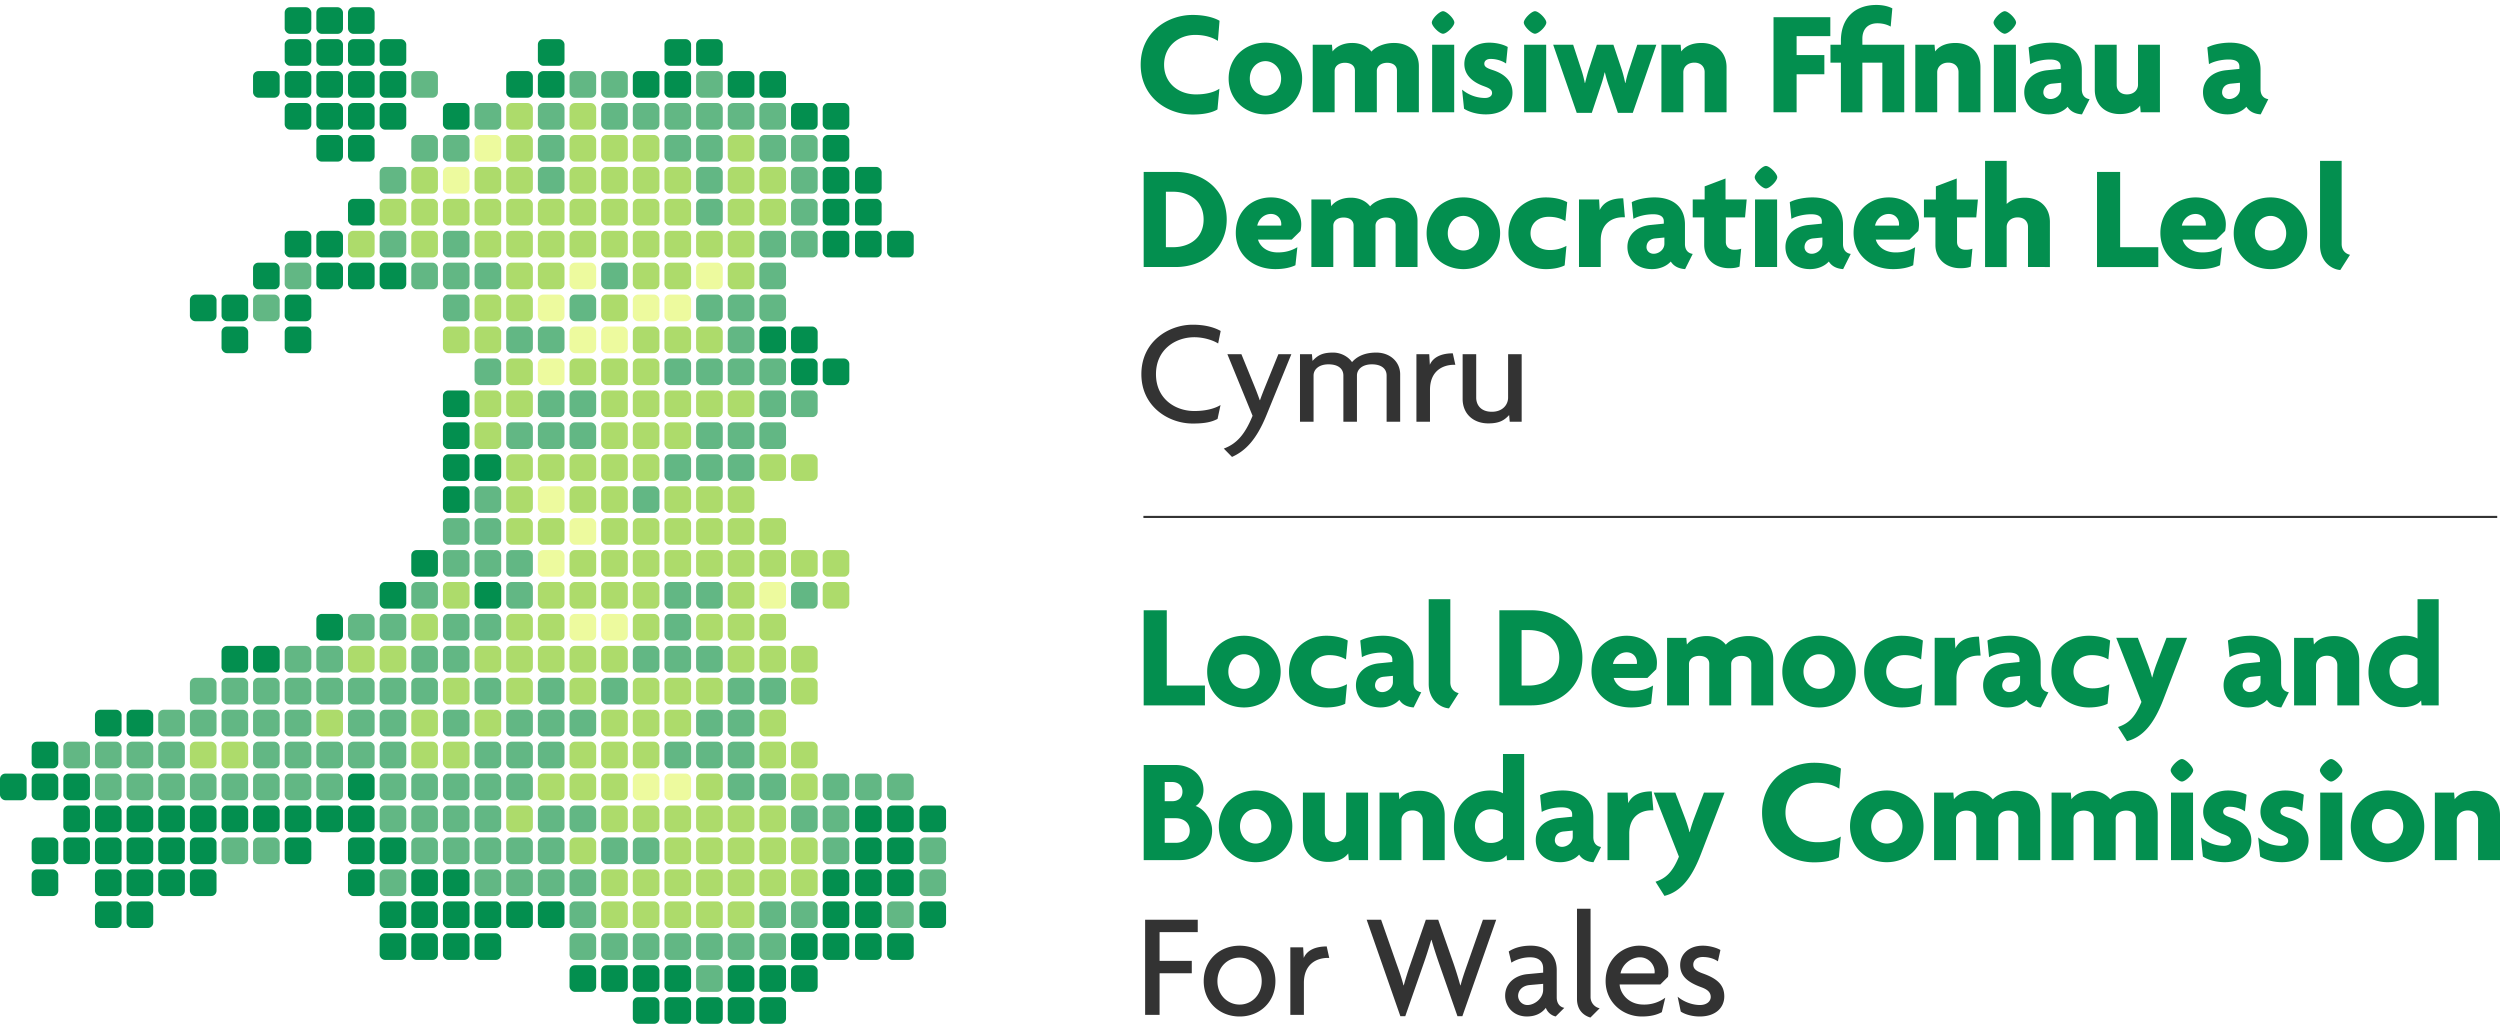 <?xml version="1.0" ?>
<svg xmlns="http://www.w3.org/2000/svg" viewBox="0 0 210 86">
	<g fill="#333">
		<path d="M127.82 35.427v-5.673h-1.14v3.644c0 .589-.45 1.19-1.365 1.19-.951 0-1.314-.601-1.314-1.19v-3.644h-1.14v3.757c0 1.265.914 2.054 2.154 2.054.89 0 1.315-.226 1.753-.701l.05.563zm-5.572-4.784-.213-.964c-.852 0-1.628.263-1.929.964l-.05-.889h-1.077v5.673h1.14v-2.68c0-1.615 1.102-2.104 2.016-2.104h.113zm-4.634 4.784v-3.982c0-1.052-.851-1.828-2.003-1.828-1.04 0-1.653.363-2.041.801-.288-.426-.89-.801-1.59-.801-.89 0-1.29.225-1.729.7l-.05-.563h-1.002v5.673h1.14v-3.882c0-.513.45-.94 1.252-.94.826 0 1.252.377 1.252.94v3.882h1.14v-3.882c0-.513.45-.94 1.252-.94.814 0 1.24.377 1.24.94v3.882zm-9.141-5.673h-1.09l-1.064 2.618c-.15.375-.326.801-.476 1.24h-.025a25.83 25.83 0 0 0-.488-1.278l-1.052-2.58H103.1l2.116 5.172c-.664 1.628-1.378 2.367-2.417 2.755l.689.701c1.114-.5 2.04-1.415 2.893-3.506zm-5.936-1.953c-.488-.276-1.252-.526-2.354-.526-1.991 0-4.308 1.39-4.308 4.157 0 2.73 2.292 4.145 4.308 4.145 1.027 0 1.59-.125 2.091-.388l.25-1.165c-.5.301-1.251.501-2.203.501-1.603 0-3.219-1.026-3.219-3.093 0-2.09 1.653-3.105 3.219-3.105.826 0 1.615.275 2.003.526z"/>
		<path d="M144.84 83.695c0-.99-.639-1.503-1.778-1.916-.564-.2-.827-.388-.827-.751 0-.376.313-.639.79-.639.613 0 1.026.188 1.277.363l.213-.952c-.213-.137-.827-.363-1.478-.363-1.127 0-1.903.677-1.903 1.628 0 .914.626 1.44 1.753 1.854.526.187.814.425.814.826 0 .388-.363.676-.902.676-.689 0-1.415-.3-1.878-.701l.263 1.252c.338.226.926.413 1.59.413 1.377 0 2.066-.776 2.066-1.69zm-4.696-2.104c0-1.052-.889-2.154-2.454-2.154-1.315 0-2.818 1.052-2.818 2.98 0 1.766 1.428 2.969 3.043 2.969.764 0 1.277-.15 1.678-.364l.288-1.214a2.965 2.965 0 0 1-1.816.576c-1.327 0-1.978-.99-2.016-1.69h3.419l.639-.64c.025-.125.037-.287.037-.463zm-1.152.025c0 .05 0 .1-.012.15h-2.856c.15-.788.914-1.352 1.628-1.352.752 0 1.24.639 1.24 1.202zm-4.62 3.08a.966.966 0 0 1-.765-.938v-7.426h-1.14v7.576c0 1.09.752 1.465 1.128 1.565zm-2.969-.037c-.363-.062-.638-.363-.638-.876V81.49c0-1.34-.914-2.054-2.18-2.054-.688 0-1.34.15-1.852.489l.225.939c.413-.276 1.002-.451 1.565-.451.802 0 1.102.413 1.102.927v.363l-1.327.125c-.964.088-1.866.714-1.866 1.816 0 .914.701 1.74 1.828 1.74.614 0 1.19-.2 1.59-.726.126.35.439.639.827.726zm-1.778-1.515c0 .714-.713 1.277-1.314 1.277a.78.78 0 0 1-.79-.764c0-.413.301-.851.977-.914l1.127-.1zm-3.944-5.886h-1.115l-1.29 3.682c-.175.501-.425 1.19-.588 1.828h-.025a29.994 29.994 0 0 0-.564-1.828l-1.29-3.682h-1.039l-1.277 3.682c-.188.539-.4 1.177-.576 1.828h-.025c-.163-.65-.4-1.302-.589-1.828l-1.29-3.682H114.8l2.83 8.102h.413l1.49-4.27c.213-.6.438-1.277.689-2.141h.025c.25.864.476 1.528.689 2.141l1.49 4.27h.413zm-14.025 3.206-.213-.964c-.852 0-1.628.263-1.928.964l-.05-.889h-1.077v5.673h1.139v-2.68c0-1.616 1.102-2.104 2.016-2.104h.113zm-4.52 1.954c0-1.766-1.316-2.98-3.006-2.98-1.69 0-3.018 1.214-3.018 2.98 0 1.753 1.327 2.968 3.018 2.968 1.69 0 3.005-1.215 3.005-2.968zm-1.153 0c0 1.177-.864 1.966-1.853 1.966-1.002 0-1.866-.79-1.866-1.966 0-1.19.864-1.979 1.866-1.979.99 0 1.853.79 1.853 1.979zm-5.372-4.12v-1.04h-4.42v7.99h1.214v-3.494h2.705v-1.04h-2.705v-2.416z"/>
	</g>
	<path stroke="#333" d="M96.046 43.422h113.72" stroke-width=".177"/>
	<g fill="#038f4f">
		<path fill="#038f4f" d="M197.4 21.404c-.376-.088-.701-.376-.701-.914v-6.975h-1.816v7.113c0 1.315.94 2.003 1.703 2.053zm-3.594-1.803c0-1.778-1.377-3.018-3.08-3.018-1.716 0-3.094 1.24-3.094 3.018 0 1.765 1.378 3.005 3.093 3.005 1.704 0 3.081-1.24 3.081-3.005zm-1.766 0c0 .839-.613 1.44-1.315 1.44-.713 0-1.314-.601-1.314-1.44 0-.852.6-1.465 1.314-1.465.702 0 1.315.613 1.315 1.465zm-5.071-.764c0-1.165-.964-2.254-2.542-2.254-1.59 0-2.956 1.14-2.956 2.98 0 1.853 1.465 3.043 3.319 3.043.751 0 1.302-.138 1.69-.326l.163-1.515c-.488.288-.99.439-1.64.439-1.002 0-1.528-.577-1.666-1.077h2.83l.739-.727c.038-.162.063-.375.063-.563zm-1.678-.013c0 .05 0 .088-.013.126h-2.003c.125-.577.6-.977 1.152-.977.526 0 .864.4.864.851zm-3.995 3.607v-1.666h-3.205v-6.324h-1.942v7.99zm-9.104 0v-3.782c0-1.252-.864-2.041-2.103-2.041-.69 0-1.165.188-1.528.526v-3.62h-1.816v8.917h1.816v-3.356c0-.451.363-.814.926-.814.576 0 .864.376.864.789v3.38zm-6.048-5.673h-1.778v-1.765l-1.753.663v1.102h-1.002v1.503h.964v2.317c0 1.14.852 1.953 2.104 1.953.363 0 .676-.05.864-.137l.138-1.503a1.62 1.62 0 0 1-.589.087c-.413 0-.701-.237-.701-.663V18.26h1.615zm-4.946 2.079c0-1.165-.965-2.254-2.542-2.254-1.59 0-2.956 1.14-2.956 2.98 0 1.853 1.465 3.043 3.319 3.043.751 0 1.302-.138 1.69-.325l.163-1.516c-.488.288-.99.439-1.64.439-1.002 0-1.528-.576-1.666-1.077h2.83l.739-.727c.038-.162.063-.375.063-.563zm-1.678-.013c0 .05 0 .088-.013.126h-2.003c.125-.576.6-.977 1.152-.977.526 0 .864.4.864.851zm-4.058 2.505c-.4-.063-.65-.338-.65-.84v-1.627c0-1.465-.99-2.279-2.568-2.279-.7 0-1.477.163-1.903.4l.138 1.403c.363-.213 1.014-.388 1.665-.388.639 0 .89.238.89.589v.2l-1.128.113c-1.114.112-1.928.801-1.928 1.84 0 1.165.901 1.866 2.054 1.866.613 0 1.202-.213 1.59-.638.238.388.651.6 1.202.638zm-2.379-.852c0 .476-.45.84-.901.84-.351 0-.601-.251-.601-.552 0-.35.212-.688.738-.738l.764-.076zm-3.794-5.585c0-.313-.639-.951-.952-.951-.3 0-.939.638-.939.951 0 .313.639.94.94.94.312 0 .95-.627.95-.94zm-.013 7.539v-5.673h-1.853v5.673zm-2.554-5.673h-1.778v-1.765l-1.753.663v1.102h-1.002v1.503h.964v2.317c0 1.14.851 1.953 2.104 1.953.363 0 .676-.05.864-.138l.138-1.502a1.62 1.62 0 0 1-.589.087c-.413 0-.701-.237-.701-.663V18.26h1.615zm-4.533 4.571c-.401-.063-.652-.338-.652-.839v-1.628c0-1.465-.989-2.279-2.567-2.279-.7 0-1.477.163-1.903.4l.138 1.403c.363-.213 1.014-.388 1.665-.388.639 0 .89.238.89.589v.2l-1.128.113c-1.114.112-1.928.801-1.928 1.84 0 1.165.902 1.866 2.054 1.866.613 0 1.202-.213 1.59-.638.238.388.651.6 1.202.638zm-2.38-.851c0 .475-.45.839-.901.839-.35 0-.601-.25-.601-.551 0-.351.213-.69.739-.74l.763-.074zm-3.318-2.23-.138-1.59c-.926 0-1.628.276-1.978.99l-.05-.89h-1.69v5.673h1.827V20.19c0-1.365.902-1.941 1.879-1.941h.15zm-4.846-1.264c-.45-.25-1.052-.4-1.803-.4-1.64 0-3.131 1.139-3.131 3.017 0 1.853 1.49 3.006 3.143 3.006.651 0 1.215-.126 1.578-.314l.15-1.64c-.476.25-.901.35-1.402.35-.877 0-1.616-.538-1.616-1.402s.677-1.39 1.528-1.39c.526 0 .977.113 1.403.363zM126.01 19.6c0-1.778-1.378-3.018-3.08-3.018-1.716 0-3.094 1.24-3.094 3.018 0 1.766 1.378 3.006 3.093 3.006 1.703 0 3.08-1.24 3.08-3.006zm-1.766 0c0 .839-.613 1.44-1.315 1.44-.713 0-1.315-.601-1.315-1.44 0-.852.601-1.465 1.315-1.465.702 0 1.315.614 1.315 1.465zm-5.172 2.83v-3.87c0-1.139-.764-1.953-2.09-1.953-.827 0-1.554.326-1.892.726-.313-.4-.851-.726-1.615-.726-.802 0-1.365.326-1.653.714l-.05-.564h-1.616v5.673h1.841v-3.469c0-.413.363-.689.864-.689.526 0 .84.263.84.664v3.494h1.84v-3.469c0-.413.363-.688.877-.688.5 0 .814.263.814.663v3.494zm-9.767-3.594c0-1.165-.965-2.254-2.542-2.254-1.59 0-2.956 1.14-2.956 2.98 0 1.854 1.465 3.043 3.319 3.043.751 0 1.302-.138 1.69-.325l.163-1.516c-.488.288-.99.439-1.64.439-1.002 0-1.528-.576-1.666-1.077h2.83l.739-.726c.038-.163.063-.376.063-.564zm-1.678-.013c0 .05 0 .088-.013.126h-2.003c.125-.576.6-.977 1.152-.977.526 0 .864.4.864.851zm-4.583-.388c0-2.492-1.979-3.994-4.283-3.994h-2.692v7.989h2.692c2.304 0 4.283-1.503 4.283-3.995zm-1.941 0c0 1.553-1.178 2.33-2.568 2.33h-.6v-4.659h.6c1.39 0 2.568.777 2.568 2.33zM190.538 8.33c-.401-.062-.652-.338-.652-.839V5.863c0-1.465-.989-2.279-2.567-2.279-.7 0-1.477.163-1.903.401l.138 1.403c.363-.213 1.014-.389 1.665-.389.639 0 .89.238.89.589v.2l-1.128.113c-1.114.113-1.928.801-1.928 1.84 0 1.165.901 1.867 2.054 1.867.613 0 1.202-.213 1.59-.64.238.39.651.602 1.202.64zm-2.38-.851c0 .476-.45.839-.901.839-.351 0-.601-.25-.601-.551 0-.35.212-.689.738-.739l.764-.075zm-6.724 1.953V3.76h-1.841v3.356c0 .45-.363.814-.927.814-.576 0-.864-.376-.864-.79V3.76h-1.84v3.782c0 1.252.863 2.04 2.103 2.04.814 0 1.378-.275 1.703-.713l.05.563zm-5.91-1.102c-.402-.062-.652-.338-.652-.839V5.863c0-1.465-.99-2.279-2.567-2.279-.701 0-1.478.163-1.904.401l.138 1.403c.363-.213 1.014-.389 1.666-.389.638 0 .889.238.889.589v.2l-1.127.113c-1.115.113-1.929.801-1.929 1.84 0 1.165.902 1.867 2.054 1.867.614 0 1.202-.213 1.59-.639.238.388.652.601 1.203.639zm-2.38-.851c0 .476-.45.839-.902.839-.35 0-.6-.25-.6-.551 0-.35.212-.689.738-.739l.764-.075zm-3.794-5.585c0-.313-.639-.952-.952-.952-.3 0-.94.639-.94.952 0 .313.64.939.94.939.313 0 .952-.626.952-.94zm-.013 7.538V3.76h-1.853v5.672zm-2.98 0V5.65c0-1.252-.864-2.04-2.104-2.04-.814 0-1.377.275-1.703.713l-.05-.563h-1.615v5.672h1.84V6.076c0-.45.364-.814.927-.814.576 0 .864.376.864.79v3.38zm-6.4 0V3.76h-3.518v-.514c0-.739.413-1.29 1.265-1.29.476 0 .851.126 1.114.276l.138-1.528c-.3-.163-.776-.288-1.34-.288-1.84 0-2.98 1.14-2.98 3.006v.338h-.877v1.503h.877v4.17h1.803v-4.17h1.678v4.17zm-6.21-6.399v-1.59h-4.771v7.99h1.94V6.238h2.33V4.624h-2.33v-1.59zm-8.716 6.4V5.65c0-1.252-.864-2.04-2.104-2.04-.814 0-1.377.275-1.703.713l-.05-.563h-1.615v5.672h1.84V6.076c0-.45.364-.814.927-.814.576 0 .864.376.864.79v3.38zm-5.898-5.673h-1.603l-.701 2.128a9.014 9.014 0 0 0-.288 1.077h-.025c-.075-.35-.163-.726-.276-1.077l-.714-2.128h-1.39l-.7 2.141c-.1.313-.201.714-.289 1.064h-.025a8.805 8.805 0 0 0-.275-1.064l-.702-2.141h-1.678l1.979 5.722h1.265l.751-2.254c.113-.325.226-.7.326-1.14h.025c.1.427.213.802.338 1.153l.751 2.241h1.252zm-9.242-1.866c0-.313-.638-.952-.951-.952-.3 0-.94.639-.94.952 0 .313.64.939.94.939.313 0 .951-.626.951-.94zm-.012 7.538V3.76h-1.853v5.672zm-2.83-1.64c0-.927-.589-1.565-1.69-1.916-.501-.163-.677-.288-.677-.526s.2-.4.526-.4c.551 0 1.014.187 1.302.387l.138-1.39c-.263-.162-.851-.363-1.553-.363-1.24 0-2.09.74-2.09 1.791 0 .89.638 1.515 1.677 1.878.438.163.651.288.651.564 0 .238-.225.413-.6.413a3.04 3.04 0 0 1-1.917-.701l.163 1.603c.376.25 1.052.476 1.828.476 1.54 0 2.242-.84 2.242-1.816zm-4.884-5.898c0-.313-.638-.952-.951-.952-.301 0-.94.639-.94.952s.639.94.94.94c.313 0 .951-.627.951-.94zm-.012 7.538V3.76H120.3v5.672zm-2.968 0V5.563c0-1.14-.764-1.954-2.091-1.954-.827 0-1.553.326-1.891.727-.313-.401-.852-.727-1.616-.727-.801 0-1.365.326-1.653.714l-.05-.563h-1.615v5.672h1.84V5.964c0-.414.364-.69.865-.69.526 0 .839.264.839.665v3.493h1.84V5.964c0-.413.364-.689.877-.689.501 0 .814.263.814.664v3.494zm-9.805-2.83c0-1.778-1.378-3.017-3.081-3.017-1.716 0-3.093 1.24-3.093 3.017 0 1.766 1.378 3.006 3.093 3.006 1.703 0 3.08-1.24 3.08-3.006zm-1.766 0c0 .84-.614 1.44-1.315 1.44-.714 0-1.315-.6-1.315-1.44 0-.851.601-1.465 1.315-1.465.701 0 1.315.614 1.315 1.465zm-5.172-4.858c-.476-.276-1.265-.489-2.266-.489-2.092 0-4.358 1.428-4.358 4.183 0 2.742 2.254 4.182 4.358 4.182.964 0 1.64-.162 2.09-.425l.164-1.741c-.439.288-1.102.476-1.966.476-1.516 0-2.68-.99-2.68-2.492 0-1.515 1.164-2.505 2.617-2.505.864 0 1.49.238 1.903.501z"/>
		<path fill="#038f4f" d="M210 72.249v-3.782c0-1.252-.864-2.04-2.104-2.04-.814 0-1.377.275-1.703.713l-.05-.564h-1.615v5.673h1.84v-3.356c0-.45.364-.814.927-.814.576 0 .864.376.864.789v3.381zm-6.361-2.83c0-1.778-1.378-3.018-3.081-3.018-1.716 0-3.093 1.24-3.093 3.018 0 1.766 1.377 3.006 3.093 3.006 1.703 0 3.08-1.24 3.08-3.006zm-1.766 0c0 .839-.614 1.44-1.315 1.44-.714 0-1.315-.601-1.315-1.44 0-.852.601-1.465 1.315-1.465.701 0 1.315.613 1.315 1.465zm-5.11-4.708c0-.313-.638-.952-.95-.952-.301 0-.94.639-.94.952 0 .313.639.939.94.939.312 0 .95-.626.95-.94zm-.012 7.538v-5.672h-1.853v5.672zm-2.83-1.64c0-.927-.588-1.566-1.69-1.916-.501-.163-.677-.288-.677-.526s.2-.401.526-.401c.551 0 1.015.188 1.303.388l.137-1.39c-.263-.163-.851-.363-1.552-.363-1.24 0-2.092.739-2.092 1.79 0 .89.64 1.516 1.678 1.88.439.162.652.287.652.563 0 .238-.226.413-.601.413a3.04 3.04 0 0 1-1.916-.701l.162 1.603c.376.25 1.052.475 1.829.475 1.54 0 2.241-.839 2.241-1.815zm-4.808 0c0-.927-.589-1.566-1.69-1.916-.502-.163-.677-.288-.677-.526s.2-.401.526-.401c.55 0 1.014.188 1.302.388l.138-1.39c-.263-.163-.852-.363-1.553-.363-1.24 0-2.091.739-2.091 1.79 0 .89.639 1.516 1.678 1.88.438.162.651.287.651.563 0 .238-.225.413-.601.413a3.04 3.04 0 0 1-1.916-.701l.163 1.603c.375.25 1.052.475 1.828.475 1.54 0 2.242-.839 2.242-1.815zm-4.884-5.898c0-.313-.639-.952-.952-.952-.3 0-.939.639-.939.952 0 .313.639.939.94.939.312 0 .95-.626.95-.94zm-.013 7.538v-5.672h-1.853v5.672zm-2.967 0v-3.87c0-1.139-.764-1.953-2.092-1.953-.826 0-1.552.326-1.89.727-.313-.401-.852-.727-1.616-.727-.801 0-1.365.326-1.653.714l-.05-.564h-1.615v5.673h1.84V68.78c0-.413.364-.688.865-.688.525 0 .839.263.839.663v3.494h1.84v-3.468c0-.414.363-.69.877-.69.5 0 .814.264.814.664v3.494zm-9.868 0v-3.87c0-1.139-.764-1.953-2.091-1.953-.827 0-1.553.326-1.891.727-.313-.401-.852-.727-1.616-.727-.801 0-1.365.326-1.653.714l-.05-.564h-1.615v5.673h1.84V68.78c0-.413.364-.688.865-.688.526 0 .839.263.839.663v3.494h1.84v-3.468c0-.414.364-.69.877-.69.501 0 .814.264.814.664v3.494zm-9.805-2.83c0-1.778-1.378-3.018-3.08-3.018-1.717 0-3.094 1.24-3.094 3.018 0 1.766 1.378 3.006 3.093 3.006 1.703 0 3.08-1.24 3.08-3.006zm-1.766 0c0 .84-.614 1.44-1.315 1.44-.714 0-1.315-.6-1.315-1.44 0-.851.601-1.465 1.315-1.465.701 0 1.315.614 1.315 1.465zm-5.172-4.858c-.476-.276-1.265-.489-2.266-.489-2.092 0-4.358 1.428-4.358 4.183 0 2.742 2.254 4.182 4.358 4.182.964 0 1.64-.163 2.09-.426l.164-1.74c-.439.288-1.102.476-1.966.476-1.516 0-2.68-.99-2.68-2.492 0-1.515 1.164-2.505 2.617-2.505.864 0 1.49.238 1.903.501zm-15.753 3.506-.138-1.59c-.926 0-1.627.275-1.978.989l-.05-.89h-1.69v5.673h1.828v-2.241c0-1.365.901-1.941 1.878-1.941h.15zm-4.395 3.08c-.4-.062-.651-.338-.651-.839V68.68c0-1.465-.99-2.279-2.567-2.279-.702 0-1.478.163-1.904.401l.138 1.403c.363-.213 1.014-.389 1.665-.389.64 0 .89.238.89.589v.2l-1.127.113c-1.115.113-1.929.801-1.929 1.84 0 1.165.902 1.867 2.054 1.867.613 0 1.202-.213 1.59-.639.238.388.651.601 1.202.639zm-2.38-.851c0 .476-.45.839-.9.839-.352 0-.602-.25-.602-.551 0-.35.213-.689.739-.739l.764-.075zm-4.082 1.953v-8.915h-1.778v3.306c-.225-.138-.588-.238-1.064-.238-1.728 0-3.056 1.227-3.056 3.08 0 1.841 1.503 2.918 2.856 2.918.688 0 1.277-.188 1.565-.564l.037.414zm-1.778-1.828c-.238.238-.6.388-1.027.388-.738 0-1.327-.588-1.327-1.415 0-.826.589-1.415 1.327-1.415.451 0 .814.15 1.027.351zm-4.896 1.828v-3.781c0-1.253-.864-2.041-2.104-2.041-.814 0-1.377.275-1.703.713l-.05-.563h-1.615v5.672h1.84v-3.356c0-.45.364-.814.927-.814.576 0 .864.376.864.79v3.38zm-6.437 0v-5.672h-1.84v3.356c0 .45-.364.814-.927.814-.576 0-.864-.376-.864-.79v-3.38h-1.841v3.782c0 1.252.864 2.04 2.104 2.04.814 0 1.377-.275 1.703-.713l.05.563zm-6.361-2.83c0-1.778-1.378-3.017-3.08-3.017-1.716 0-3.094 1.24-3.094 3.017 0 1.766 1.378 3.006 3.093 3.006 1.703 0 3.08-1.24 3.08-3.006zm-1.766 0c0 .84-.613 1.44-1.315 1.44-.713 0-1.315-.6-1.315-1.44 0-.851.602-1.465 1.315-1.465.702 0 1.315.614 1.315 1.465zm-4.971.351c0-.964-.714-1.853-1.39-2.066.426-.238.663-.852.663-1.328 0-1.302-1.089-2.116-2.341-2.116h-2.68v7.99h3.018c1.503 0 2.73-.927 2.73-2.48zm-2.492-3.268c0 .576-.426.801-.877.801h-.613v-1.615h.613c.451 0 .877.238.877.814zm.613 3.268c0 .714-.576 1.027-1.177 1.027h-.926V68.73h.926c.601 0 1.177.338 1.177 1.039zm104.91-10.519v-8.916h-1.778v3.306c-.225-.138-.588-.238-1.064-.238-1.728 0-3.055 1.227-3.055 3.08 0 1.842 1.502 2.919 2.855 2.919.689 0 1.277-.188 1.565-.564l.038.413zm-1.778-1.828c-.238.238-.6.388-1.027.388-.738 0-1.327-.589-1.327-1.415 0-.826.589-1.415 1.327-1.415.451 0 .814.15 1.027.35zm-4.896 1.828V55.47c0-1.252-.864-2.04-2.104-2.04-.814 0-1.377.275-1.703.713l-.05-.564h-1.615v5.673h1.84v-3.356c0-.45.364-.814.927-.814.576 0 .864.376.864.789v3.381zm-5.91-1.102c-.401-.063-.652-.338-.652-.839v-1.628c0-1.465-.989-2.279-2.567-2.279-.7 0-1.477.163-1.903.4l.138 1.403c.363-.213 1.014-.388 1.665-.388.639 0 .89.238.89.589v.2l-1.128.113c-1.114.112-1.928.801-1.928 1.84 0 1.165.901 1.866 2.054 1.866.613 0 1.202-.213 1.59-.638.238.388.651.6 1.202.638zm-2.38-.851c0 .475-.45.839-.901.839-.35 0-.601-.25-.601-.551 0-.351.212-.69.738-.74l.764-.074zm-6.173-3.72h-1.728l-.852 2.23a10.21 10.21 0 0 0-.338 1.089h-.025a11.559 11.559 0 0 0-.35-1.102l-.84-2.217h-1.815l2.116 5.385c-.539 1.302-1.09 1.815-1.966 2.104l.751 1.19c1.365-.339 2.292-1.504 3.056-3.495zm-6.462.226c-.45-.25-1.052-.401-1.803-.401-1.64 0-3.13 1.14-3.13 3.018 0 1.853 1.49 3.005 3.142 3.005.652 0 1.215-.125 1.578-.313l.15-1.64c-.475.25-.901.35-1.402.35-.877 0-1.615-.538-1.615-1.402s.676-1.39 1.527-1.39c.526 0 .977.113 1.403.363zm-5.184 4.345c-.4-.063-.651-.338-.651-.839v-1.628c0-1.465-.99-2.279-2.567-2.279-.702 0-1.478.163-1.904.4l.138 1.403c.363-.213 1.014-.388 1.666-.388.638 0 .889.238.889.589v.2l-1.127.113c-1.115.112-1.929.801-1.929 1.84 0 1.165.902 1.866 2.054 1.866.614 0 1.202-.213 1.59-.638.238.388.652.6 1.203.638zm-2.38-.852c0 .476-.45.84-.9.84-.352 0-.602-.251-.602-.552 0-.35.213-.688.739-.738l.764-.075zm-3.318-2.228-.137-1.59c-.927 0-1.628.275-1.979.989l-.05-.89h-1.69v5.673h1.828V57.01c0-1.365.901-1.941 1.878-1.941h.15zm-4.846-1.265c-.45-.25-1.052-.4-1.803-.4-1.64 0-3.13 1.139-3.13 3.017 0 1.853 1.49 3.005 3.142 3.005.652 0 1.215-.125 1.578-.313l.15-1.64c-.475.25-.901.35-1.402.35-.877 0-1.615-.538-1.615-1.402 0-.864.676-1.39 1.527-1.39.526 0 .977.113 1.403.363zm-5.635 2.617c0-1.778-1.377-3.018-3.08-3.018-1.716 0-3.094 1.24-3.094 3.018 0 1.766 1.378 3.005 3.093 3.005 1.703 0 3.081-1.24 3.081-3.005zm-1.766 0c0 .839-.613 1.44-1.315 1.44-.713 0-1.314-.601-1.314-1.44 0-.852.6-1.465 1.314-1.465.702 0 1.315.613 1.315 1.465zm-5.171 2.83v-3.87c0-1.139-.764-1.953-2.092-1.953-.826 0-1.552.326-1.89.726-.313-.4-.852-.726-1.616-.726-.801 0-1.365.326-1.653.714l-.05-.564h-1.615v5.673h1.84v-3.469c0-.413.364-.689.865-.689.525 0 .839.263.839.664v3.494h1.84v-3.469c0-.413.364-.688.877-.688.5 0 .814.263.814.663v3.494zm-9.768-3.594c0-1.165-.964-2.254-2.542-2.254-1.59 0-2.955 1.14-2.955 2.98 0 1.853 1.465 3.043 3.318 3.043.751 0 1.302-.138 1.69-.325l.163-1.516c-.488.288-.989.439-1.64.439-1.002 0-1.528-.576-1.666-1.077h2.83l.74-.727c.037-.162.062-.375.062-.563zm-1.678-.013c0 .05 0 .088-.013.126h-2.003c.125-.576.601-.977 1.152-.977.526 0 .864.4.864.851zm-4.583-.388c0-2.492-1.979-3.994-4.283-3.994h-2.692v7.989h2.692c2.304 0 4.283-1.503 4.283-3.995zm-1.941 0c0 1.553-1.177 2.33-2.567 2.33h-.601v-4.659h.6c1.39 0 2.568.777 2.568 2.33zm-8.453 2.968c-.376-.088-.701-.376-.701-.914v-6.975h-1.816v7.113c0 1.315.94 2.003 1.703 2.054zm-3.143-.075c-.4-.063-.651-.338-.651-.839v-1.628c0-1.465-.99-2.279-2.567-2.279-.702 0-1.478.163-1.904.4l.138 1.403c.363-.213 1.014-.388 1.666-.388.638 0 .889.238.889.589v.2l-1.127.113c-1.115.112-1.929.801-1.929 1.84 0 1.165.902 1.866 2.054 1.866.614 0 1.202-.213 1.59-.638.238.388.652.6 1.203.638zm-2.38-.852c0 .476-.45.84-.9.84-.352 0-.602-.25-.602-.551 0-.351.213-.69.739-.74l.764-.074zm-3.794-3.493c-.45-.25-1.052-.401-1.803-.401-1.64 0-3.13 1.14-3.13 3.018 0 1.853 1.49 3.005 3.143 3.005.65 0 1.214-.125 1.577-.313l.15-1.64c-.475.25-.9.35-1.402.35-.876 0-1.615-.538-1.615-1.402 0-.864.676-1.39 1.527-1.39.526 0 .977.113 1.403.363zm-5.635 2.617c0-1.778-1.377-3.018-3.08-3.018-1.716 0-3.093 1.24-3.093 3.018 0 1.765 1.377 3.005 3.093 3.005 1.703 0 3.08-1.24 3.08-3.005zm-1.765 0c0 .839-.614 1.44-1.315 1.44-.714 0-1.315-.601-1.315-1.44 0-.852.6-1.465 1.315-1.465.701 0 1.315.613 1.315 1.465zm-4.596 2.83v-1.666h-3.206v-6.324h-1.94v7.99zm43.646 7.325h-1.728l-.852 2.23c-.125.338-.238.688-.338 1.089h-.025a11.559 11.559 0 0 0-.35-1.102l-.84-2.217h-1.815l2.116 5.385c-.539 1.302-1.09 1.816-1.966 2.104l.751 1.19c1.365-.339 2.292-1.503 3.056-3.495z"/>
		<rect x="23.913" y=".607" width="2.238" height="2.238" rx=".45" ry=".45"/>
		<rect x="26.573" y=".607" width="2.238" height="2.238" rx=".45" ry=".45"/>
		<rect x="23.913" y="3.288" width="2.238" height="2.238" rx=".45" ry=".45"/>
		<rect x="26.573" y="3.288" width="2.238" height="2.238" rx=".45" ry=".45"/>
		<rect x="21.255" y="5.971" width="2.238" height="2.238" rx=".45" ry=".45"/>
		<rect x="23.913" y="5.971" width="2.238" height="2.238" rx=".45" ry=".45"/>
		<rect x="26.573" y="5.971" width="2.238" height="2.238" rx=".45" ry=".45"/>
		<rect x="23.913" y="8.654" width="2.238" height="2.238" rx=".45" ry=".45"/>
		<rect x="26.573" y="8.654" width="2.238" height="2.238" rx=".45" ry=".45"/>
		<rect x="29.231" y="3.288" width="2.238" height="2.238" rx=".45" ry=".45"/>
		<rect x="29.231" y="5.971" width="2.238" height="2.238" rx=".45" ry=".45"/>
		<rect x="29.231" y="8.654" width="2.238" height="2.238" rx=".45" ry=".45"/>
		<rect x="29.231" y=".607" width="2.238" height="2.238" rx=".45" ry=".45"/>
		<rect x="31.889" y="3.288" width="2.238" height="2.238" rx=".45" ry=".45"/>
		<rect x="31.889" y="5.971" width="2.238" height="2.238" rx=".45" ry=".45"/>
		<rect x="31.889" y="8.654" width="2.238" height="2.238" rx=".45" ry=".45"/>
		<rect x="37.205" y="8.654" width="2.238" height="2.238" rx=".45" ry=".45"/>
		<rect x="26.573" y="11.339" width="2.238" height="2.238" rx=".45" ry=".45"/>
		<rect x="29.231" y="11.339" width="2.238" height="2.238" rx=".45" ry=".45"/>
		<rect x="45.181" y="3.288" width="2.238" height="2.238" rx=".45" ry=".45"/>
		<rect x="42.523" y="5.971" width="2.238" height="2.238" rx=".45" ry=".45"/>
		<rect x="45.181" y="5.971" width="2.238" height="2.238" rx=".45" ry=".45"/>
		<rect x="55.814" y="3.288" width="2.238" height="2.238" rx=".45" ry=".45"/>
		<rect x="58.474" y="3.288" width="2.238" height="2.238" rx=".45" ry=".45"/>
		<rect x="53.156" y="5.971" width="2.238" height="2.238" rx=".45" ry=".45"/>
		<rect x="55.814" y="5.971" width="2.238" height="2.238" rx=".45" ry=".45"/>
		<rect x="61.132" y="5.971" width="2.238" height="2.238" rx=".45" ry=".45"/>
		<rect x="63.788" y="5.971" width="2.238" height="2.238" rx=".45" ry=".45"/>
		<rect x="66.446" y="8.654" width="2.238" height="2.238" rx=".45" ry=".45"/>
		<rect x="69.106" y="8.654" width="2.238" height="2.238" rx=".45" ry=".45"/>
		<rect x="69.106" y="11.339" width="2.238" height="2.238" rx=".45" ry=".45"/>
		<rect x="69.106" y="14.022" width="2.238" height="2.238" rx=".45" ry=".45"/>
		<rect x="69.106" y="16.703" width="2.238" height="2.238" rx=".45" ry=".45"/>
		<rect x="69.106" y="19.386" width="2.238" height="2.238" rx=".45" ry=".45"/>
		<rect x="71.821" y="14.022" width="2.238" height="2.238" rx=".45" ry=".45"/>
		<rect x="71.821" y="16.703" width="2.238" height="2.238" rx=".45" ry=".45"/>
		<rect x="71.821" y="19.386" width="2.238" height="2.238" rx=".45" ry=".45"/>
		<rect x="74.515" y="19.386" width="2.238" height="2.238" rx=".45" ry=".45"/>
		<rect x="21.255" y="22.063" width="2.238" height="2.238" rx=".45" ry=".45"/>
		<rect x="26.573" y="22.063" width="2.238" height="2.238" rx=".45" ry=".45"/>
		<rect x="23.913" y="24.746" width="2.238" height="2.238" rx=".45" ry=".45"/>
		<rect x="23.913" y="27.429" width="2.238" height="2.238" rx=".45" ry=".45"/>
		<rect x="29.231" y="22.063" width="2.238" height="2.238" rx=".45" ry=".45"/>
		<rect x="31.889" y="22.063" width="2.238" height="2.238" rx=".45" ry=".45"/>
		<rect x="23.913" y="19.386" width="2.238" height="2.238" rx=".45" ry=".45"/>
		<rect x="26.573" y="19.386" width="2.238" height="2.238" rx=".45" ry=".45"/>
		<rect x="29.231" y="16.703" width="2.238" height="2.238" rx=".45" ry=".45"/>
		<rect x="63.788" y="27.429" width="2.238" height="2.238" rx=".45" ry=".45"/>
		<rect x="66.446" y="27.429" width="2.238" height="2.238" rx=".45" ry=".45"/>
		<rect x="66.446" y="30.112" width="2.238" height="2.238" rx=".45" ry=".45"/>
		<rect x="69.106" y="30.112" width="2.238" height="2.238" rx=".45" ry=".45"/>
		<rect x="15.951" y="24.746" width="2.238" height="2.238" rx=".45" ry=".45"/>
		<rect x="18.609" y="24.746" width="2.238" height="2.238" rx=".45" ry=".45"/>
		<rect x="18.609" y="27.429" width="2.238" height="2.238" rx=".45" ry=".45"/>
		<rect y="64.982" width="2.238" height="2.238" rx=".45" ry=".45"/>
		<rect x="2.658" y="64.982" width="2.238" height="2.238" rx=".45" ry=".45"/>
		<rect x="5.318" y="64.982" width="2.238" height="2.238" rx=".45" ry=".45"/>
		<rect x="5.318" y="67.665" width="2.238" height="2.238" rx=".45" ry=".45"/>
		<rect x="7.976" y="67.665" width="2.238" height="2.238" rx=".45" ry=".45"/>
		<rect x="10.633" y="67.665" width="2.238" height="2.238" rx=".45" ry=".45"/>
		<rect x="13.291" y="67.665" width="2.238" height="2.238" rx=".45" ry=".45"/>
		<rect x="15.951" y="67.665" width="2.238" height="2.238" rx=".45" ry=".45"/>
		<rect x="18.609" y="67.665" width="2.238" height="2.238" rx=".45" ry=".45"/>
		<rect x="21.255" y="67.665" width="2.238" height="2.238" rx=".45" ry=".45"/>
		<rect x="23.913" y="67.665" width="2.238" height="2.238" rx=".45" ry=".45"/>
		<rect x="26.573" y="67.665" width="2.238" height="2.238" rx=".45" ry=".45"/>
		<rect x="29.231" y="67.665" width="2.238" height="2.238" rx=".45" ry=".45"/>
		<rect x="29.231" y="64.982" width="2.238" height="2.238" rx=".45" ry=".45"/>
		<rect x="26.573" y="51.569" width="2.238" height="2.238" rx=".45" ry=".45"/>
		<rect x="34.547" y="46.205" width="2.238" height="2.238" rx=".45" ry=".45"/>
		<rect x="31.889" y="48.887" width="2.238" height="2.238" rx=".45" ry=".45"/>
		<rect x="39.863" y="48.887" width="2.238" height="2.238" rx=".45" ry=".45"/>
		<rect x="21.255" y="54.255" width="2.238" height="2.238" rx=".45" ry=".45"/>
		<rect x="37.205" y="32.797" width="2.238" height="2.238" rx=".45" ry=".45"/>
		<rect x="37.205" y="35.478" width="2.238" height="2.238" rx=".45" ry=".45"/>
		<rect x="37.205" y="38.161" width="2.238" height="2.238" rx=".45" ry=".45"/>
		<rect x="37.205" y="40.844" width="2.238" height="2.238" rx=".45" ry=".45"/>
		<rect x="39.863" y="38.161" width="2.238" height="2.238" rx=".45" ry=".45"/>
		<rect x="2.658" y="62.302" width="2.238" height="2.238" rx=".45" ry=".45"/>
		<rect x="7.976" y="59.619" width="2.238" height="2.238" rx=".45" ry=".45"/>
		<rect x="10.633" y="59.619" width="2.238" height="2.238" rx=".45" ry=".45"/>
		<rect x="18.607" y="54.255" width="2.238" height="2.238" rx=".45" ry=".45"/>
		<rect x="2.658" y="70.347" width="2.238" height="2.238" rx=".45" ry=".45"/>
		<rect x="5.318" y="70.347" width="2.238" height="2.238" rx=".45" ry=".45"/>
		<rect x="2.658" y="73.029" width="2.238" height="2.238" rx=".45" ry=".45"/>
		<rect x="7.976" y="70.347" width="2.238" height="2.238" rx=".45" ry=".45"/>
		<rect x="7.976" y="73.029" width="2.238" height="2.238" rx=".45" ry=".45"/>
		<rect x="10.633" y="70.347" width="2.238" height="2.238" rx=".45" ry=".45"/>
		<rect x="13.291" y="70.347" width="2.238" height="2.238" rx=".45" ry=".45"/>
		<rect x="15.951" y="70.347" width="2.238" height="2.238" rx=".45" ry=".45"/>
		<rect x="10.633" y="73.029" width="2.238" height="2.238" rx=".45" ry=".45"/>
		<rect x="13.291" y="73.029" width="2.238" height="2.238" rx=".45" ry=".45"/>
		<rect x="15.951" y="73.029" width="2.238" height="2.238" rx=".45" ry=".45"/>
		<rect x="7.975" y="75.715" width="2.238" height="2.238" rx=".45" ry=".45"/>
		<rect x="10.633" y="75.715" width="2.238" height="2.238" rx=".45" ry=".45"/>
		<rect x="23.913" y="70.347" width="2.238" height="2.238" rx=".45" ry=".45"/>
		<rect x="29.231" y="70.347" width="2.238" height="2.238" rx=".45" ry=".45"/>
		<rect x="29.231" y="73.029" width="2.238" height="2.238" rx=".45" ry=".45"/>
		<rect x="31.889" y="70.347" width="2.238" height="2.238" rx=".45" ry=".45"/>
		<rect x="34.547" y="73.029" width="2.238" height="2.238" rx=".45" ry=".45"/>
		<rect x="37.205" y="73.029" width="2.238" height="2.238" rx=".45" ry=".45"/>
		<rect x="31.889" y="75.715" width="2.238" height="2.238" rx=".45" ry=".45"/>
		<rect x="34.547" y="75.715" width="2.238" height="2.238" rx=".45" ry=".45"/>
		<rect x="37.205" y="75.715" width="2.238" height="2.238" rx=".45" ry=".45"/>
		<rect x="31.889" y="78.396" width="2.238" height="2.238" rx=".45" ry=".45"/>
		<rect x="34.547" y="78.396" width="2.238" height="2.238" rx=".45" ry=".45"/>
		<rect x="37.205" y="78.396" width="2.238" height="2.238" rx=".45" ry=".45"/>
		<rect x="39.863" y="78.396" width="2.238" height="2.238" rx=".45" ry=".45"/>
		<rect x="39.863" y="75.715" width="2.238" height="2.238" rx=".45" ry=".45"/>
		<rect x="42.523" y="75.715" width="2.238" height="2.238" rx=".45" ry=".45"/>
		<rect x="45.181" y="75.715" width="2.238" height="2.238" rx=".45" ry=".45"/>
		<rect x="47.84" y="81.079" width="2.238" height="2.238" rx=".45" ry=".45"/>
		<rect x="50.498" y="81.079" width="2.238" height="2.238" rx=".45" ry=".45"/>
		<rect x="53.156" y="81.079" width="2.238" height="2.238" rx=".45" ry=".45"/>
		<rect x="55.814" y="81.079" width="2.238" height="2.238" rx=".45" ry=".45"/>
		<rect x="53.156" y="83.762" width="2.238" height="2.238" rx=".45" ry=".45"/>
		<rect x="55.814" y="83.762" width="2.238" height="2.238" rx=".45" ry=".45"/>
		<rect x="58.474" y="83.762" width="2.238" height="2.238" rx=".45" ry=".45"/>
		<rect x="61.132" y="81.079" width="2.238" height="2.238" rx=".45" ry=".45"/>
		<rect x="61.132" y="83.762" width="2.238" height="2.238" rx=".45" ry=".45"/>
		<rect x="69.106" y="73.029" width="2.238" height="2.238" rx=".45" ry=".45"/>
		<rect x="71.823" y="67.665" width="2.238" height="2.238" rx=".45" ry=".45"/>
		<rect x="71.823" y="70.347" width="2.238" height="2.238" rx=".45" ry=".45"/>
		<rect x="71.823" y="73.029" width="2.238" height="2.238" rx=".45" ry=".45"/>
		<rect x="74.515" y="67.665" width="2.238" height="2.238" rx=".45" ry=".45"/>
		<rect x="77.231" y="67.665" width="2.238" height="2.238" rx=".45" ry=".45"/>
		<rect x="74.515" y="70.347" width="2.238" height="2.238" rx=".45" ry=".45"/>
		<rect x="74.515" y="73.029" width="2.238" height="2.238" rx=".45" ry=".45"/>
		<rect x="69.106" y="75.715" width="2.238" height="2.238" rx=".45" ry=".45"/>
		<rect x="66.446" y="78.396" width="2.238" height="2.238" rx=".45" ry=".45"/>
		<rect x="69.106" y="78.396" width="2.238" height="2.238" rx=".45" ry=".45"/>
		<rect x="63.788" y="81.079" width="2.238" height="2.238" rx=".45" ry=".45"/>
		<rect x="66.446" y="81.079" width="2.238" height="2.238" rx=".45" ry=".45"/>
		<rect x="63.788" y="83.762" width="2.238" height="2.238" rx=".45" ry=".45"/>
		<rect x="71.823" y="78.396" width="2.238" height="2.238" rx=".45" ry=".45"/>
		<rect x="71.821" y="75.715" width="2.238" height="2.238" rx=".45" ry=".45"/>
		<rect x="77.231" y="75.715" width="2.238" height="2.238" rx=".45" ry=".45"/>
		<rect x="74.515" y="78.396" width="2.238" height="2.238" rx=".45" ry=".45"/>
	</g>
	<g fill="#62b784">
		<rect x="23.913" y="22.063" width="2.238" height="2.238" rx=".45" ry=".45"/>
		<rect x="21.255" y="24.746" width="2.238" height="2.238" rx=".45" ry=".45"/>
		<rect x="34.547" y="22.063" width="2.238" height="2.238" rx=".45" ry=".45"/>
		<rect x="37.205" y="22.063" width="2.238" height="2.238" rx=".45" ry=".45"/>
		<rect x="37.205" y="24.746" width="2.238" height="2.238" rx=".45" ry=".45"/>
		<rect x="39.863" y="30.112" width="2.238" height="2.238" rx=".45" ry=".45"/>
		<rect x="39.863" y="22.063" width="2.238" height="2.238" rx=".45" ry=".45"/>
		<rect x="34.547" y="5.971" width="2.238" height="2.238" rx=".45" ry=".45"/>
		<rect x="39.863" y="8.654" width="2.238" height="2.238" rx=".45" ry=".45"/>
		<rect x="34.547" y="11.339" width="2.238" height="2.238" rx=".45" ry=".45"/>
		<rect x="37.205" y="11.339" width="2.238" height="2.238" rx=".45" ry=".45"/>
		<rect x="31.889" y="14.022" width="2.238" height="2.238" rx=".45" ry=".45"/>
		<rect x="31.889" y="19.386" width="2.238" height="2.238" rx=".45" ry=".45"/>
		<rect x="37.205" y="19.386" width="2.238" height="2.238" rx=".45" ry=".45"/>
		<rect x="47.84" y="24.746" width="2.238" height="2.238" rx=".45" ry=".45"/>
		<rect x="42.523" y="27.429" width="2.238" height="2.238" rx=".45" ry=".45"/>
		<rect x="45.181" y="27.429" width="2.238" height="2.238" rx=".45" ry=".45"/>
		<rect x="50.498" y="22.063" width="2.238" height="2.238" rx=".45" ry=".45"/>
		<rect x="58.474" y="24.746" width="2.238" height="2.238" rx=".45" ry=".45"/>
		<rect x="55.814" y="30.112" width="2.238" height="2.238" rx=".45" ry=".45"/>
		<rect x="58.474" y="30.112" width="2.238" height="2.238" rx=".45" ry=".45"/>
		<rect x="61.132" y="24.746" width="2.238" height="2.238" rx=".45" ry=".45"/>
		<rect x="61.132" y="27.429" width="2.238" height="2.238" rx=".45" ry=".45"/>
		<rect x="61.132" y="30.112" width="2.238" height="2.238" rx=".45" ry=".45"/>
		<rect x="45.181" y="32.797" width="2.238" height="2.238" rx=".45" ry=".45"/>
		<rect x="47.84" y="32.797" width="2.238" height="2.238" rx=".45" ry=".45"/>
		<rect x="42.523" y="35.478" width="2.238" height="2.238" rx=".45" ry=".45"/>
		<rect x="45.181" y="35.478" width="2.238" height="2.238" rx=".45" ry=".45"/>
		<rect x="47.84" y="35.478" width="2.238" height="2.238" rx=".45" ry=".45"/>
		<rect x="58.474" y="35.478" width="2.238" height="2.238" rx=".45" ry=".45"/>
		<rect x="61.132" y="35.478" width="2.238" height="2.238" rx=".45" ry=".45"/>
		<rect x="47.84" y="5.971" width="2.238" height="2.238" rx=".45" ry=".45"/>
		<rect x="45.181" y="8.654" width="2.238" height="2.238" rx=".45" ry=".45"/>
		<rect x="50.498" y="5.971" width="2.238" height="2.238" rx=".45" ry=".45"/>
		<rect x="50.498" y="8.654" width="2.238" height="2.238" rx=".45" ry=".45"/>
		<rect x="58.474" y="5.971" width="2.238" height="2.238" rx=".45" ry=".45"/>
		<rect x="53.156" y="8.654" width="2.238" height="2.238" rx=".45" ry=".45"/>
		<rect x="55.814" y="8.654" width="2.238" height="2.238" rx=".45" ry=".45"/>
		<rect x="58.474" y="8.654" width="2.238" height="2.238" rx=".45" ry=".45"/>
		<rect x="61.132" y="8.654" width="2.238" height="2.238" rx=".45" ry=".45"/>
		<rect x="45.181" y="11.339" width="2.238" height="2.238" rx=".45" ry=".45"/>
		<rect x="45.181" y="14.022" width="2.238" height="2.238" rx=".45" ry=".45"/>
		<rect x="55.814" y="11.339" width="2.238" height="2.238" rx=".45" ry=".45"/>
		<rect x="58.474" y="11.339" width="2.238" height="2.238" rx=".45" ry=".45"/>
		<rect x="58.474" y="14.022" width="2.238" height="2.238" rx=".45" ry=".45"/>
		<rect x="58.474" y="16.703" width="2.238" height="2.238" rx=".45" ry=".45"/>
		<rect x="63.788" y="22.063" width="2.238" height="2.238" rx=".45" ry=".45"/>
		<rect x="63.788" y="24.746" width="2.238" height="2.238" rx=".45" ry=".45"/>
		<rect x="63.788" y="30.112" width="2.238" height="2.238" rx=".45" ry=".45"/>
		<rect x="63.788" y="32.797" width="2.238" height="2.238" rx=".45" ry=".45"/>
		<rect x="66.446" y="32.797" width="2.238" height="2.238" rx=".45" ry=".45"/>
		<rect x="63.788" y="35.478" width="2.238" height="2.238" rx=".45" ry=".45"/>
		<rect x="63.788" y="8.654" width="2.238" height="2.238" rx=".45" ry=".45"/>
		<rect x="63.788" y="11.339" width="2.238" height="2.238" rx=".45" ry=".45"/>
		<rect x="66.446" y="11.339" width="2.238" height="2.238" rx=".45" ry=".45"/>
		<rect x="66.446" y="14.022" width="2.238" height="2.238" rx=".45" ry=".45"/>
		<rect x="66.446" y="16.703" width="2.238" height="2.238" rx=".45" ry=".45"/>
		<rect x="63.788" y="19.386" width="2.238" height="2.238" rx=".45" ry=".45"/>
		<rect x="66.446" y="19.386" width="2.238" height="2.238" rx=".45" ry=".45"/>
		<rect x="7.975" y="64.982" width="2.238" height="2.238" rx=".45" ry=".45"/>
		<rect x="10.633" y="64.982" width="2.238" height="2.238" rx=".45" ry=".45"/>
		<rect x="13.291" y="64.982" width="2.238" height="2.238" rx=".45" ry=".45"/>
		<rect x="15.951" y="64.982" width="2.238" height="2.238" rx=".45" ry=".45"/>
		<rect x="18.609" y="70.347" width="2.238" height="2.238" rx=".45" ry=".45"/>
		<rect x="18.607" y="64.982" width="2.238" height="2.238" rx=".45" ry=".45"/>
		<rect x="21.255" y="64.982" width="2.238" height="2.238" rx=".45" ry=".45"/>
		<rect x="23.913" y="64.982" width="2.238" height="2.238" rx=".45" ry=".45"/>
		<rect x="26.573" y="64.982" width="2.238" height="2.238" rx=".45" ry=".45"/>
		<rect x="21.255" y="70.347" width="2.238" height="2.238" rx=".45" ry=".45"/>
		<rect x="31.889" y="64.982" width="2.238" height="2.238" rx=".45" ry=".45"/>
		<rect x="34.547" y="64.982" width="2.238" height="2.238" rx=".45" ry=".45"/>
		<rect x="37.205" y="64.982" width="2.238" height="2.238" rx=".45" ry=".45"/>
		<rect x="31.889" y="67.665" width="2.238" height="2.238" rx=".45" ry=".45"/>
		<rect x="34.547" y="67.665" width="2.238" height="2.238" rx=".45" ry=".45"/>
		<rect x="37.205" y="67.665" width="2.238" height="2.238" rx=".45" ry=".45"/>
		<rect x="34.547" y="70.347" width="2.238" height="2.238" rx=".45" ry=".45"/>
		<rect x="37.205" y="70.347" width="2.238" height="2.238" rx=".45" ry=".45"/>
		<rect x="39.863" y="67.665" width="2.238" height="2.238" rx=".45" ry=".45"/>
		<rect x="39.863" y="70.347" width="2.238" height="2.238" rx=".45" ry=".45"/>
		<rect x="39.863" y="64.982" width="2.238" height="2.238" rx=".45" ry=".45"/>
		<rect x="29.231" y="51.569" width="2.238" height="2.238" rx=".45" ry=".45"/>
		<rect x="37.205" y="43.522" width="2.238" height="2.238" rx=".45" ry=".45"/>
		<rect x="37.205" y="46.205" width="2.238" height="2.238" rx=".45" ry=".45"/>
		<rect x="34.547" y="48.887" width="2.238" height="2.238" rx=".45" ry=".45"/>
		<rect x="31.889" y="51.569" width="2.238" height="2.238" rx=".45" ry=".45"/>
		<rect x="37.205" y="51.569" width="2.238" height="2.238" rx=".45" ry=".45"/>
		<rect x="39.863" y="46.205" width="2.238" height="2.238" rx=".45" ry=".45"/>
		<rect x="39.863" y="51.569" width="2.238" height="2.238" rx=".45" ry=".45"/>
		<rect x="39.863" y="43.522" width="2.238" height="2.238" rx=".45" ry=".45"/>
		<rect x="23.913" y="54.255" width="2.238" height="2.238" rx=".45" ry=".45"/>
		<rect x="26.573" y="54.255" width="2.238" height="2.238" rx=".45" ry=".45"/>
		<rect x="21.255" y="56.936" width="2.238" height="2.238" rx=".45" ry=".45"/>
		<rect x="23.913" y="56.936" width="2.238" height="2.238" rx=".45" ry=".45"/>
		<rect x="26.573" y="56.936" width="2.238" height="2.238" rx=".45" ry=".45"/>
		<rect x="21.255" y="59.619" width="2.238" height="2.238" rx=".45" ry=".45"/>
		<rect x="23.913" y="59.619" width="2.238" height="2.238" rx=".45" ry=".45"/>
		<rect x="21.255" y="62.302" width="2.238" height="2.238" rx=".45" ry=".45"/>
		<rect x="23.913" y="62.302" width="2.238" height="2.238" rx=".45" ry=".45"/>
		<rect x="26.573" y="62.302" width="2.238" height="2.238" rx=".45" ry=".45"/>
		<rect x="29.231" y="56.936" width="2.238" height="2.238" rx=".45" ry=".45"/>
		<rect x="29.231" y="59.619" width="2.238" height="2.238" rx=".45" ry=".45"/>
		<rect x="29.231" y="62.302" width="2.238" height="2.238" rx=".45" ry=".45"/>
		<rect x="34.547" y="54.255" width="2.238" height="2.238" rx=".45" ry=".45"/>
		<rect x="37.205" y="54.255" width="2.238" height="2.238" rx=".45" ry=".45"/>
		<rect x="31.889" y="56.936" width="2.238" height="2.238" rx=".45" ry=".45"/>
		<rect x="34.547" y="56.936" width="2.238" height="2.238" rx=".45" ry=".45"/>
		<rect x="31.889" y="59.619" width="2.238" height="2.238" rx=".45" ry=".45"/>
		<rect x="37.205" y="59.619" width="2.238" height="2.238" rx=".45" ry=".45"/>
		<rect x="31.889" y="62.302" width="2.238" height="2.238" rx=".45" ry=".45"/>
		<rect x="39.863" y="56.936" width="2.238" height="2.238" rx=".45" ry=".45"/>
		<rect x="39.863" y="62.302" width="2.238" height="2.238" rx=".45" ry=".45"/>
		<rect x="39.863" y="40.844" width="2.238" height="2.238" rx=".45" ry=".45"/>
		<rect x="42.523" y="64.982" width="2.238" height="2.238" rx=".45" ry=".45"/>
		<rect x="45.181" y="67.665" width="2.238" height="2.238" rx=".45" ry=".45"/>
		<rect x="47.84" y="67.665" width="2.238" height="2.238" rx=".45" ry=".45"/>
		<rect x="42.523" y="70.347" width="2.238" height="2.238" rx=".45" ry=".45"/>
		<rect x="45.181" y="70.347" width="2.238" height="2.238" rx=".45" ry=".45"/>
		<rect x="50.498" y="70.347" width="2.238" height="2.238" rx=".45" ry=".45"/>
		<rect x="53.156" y="70.347" width="2.238" height="2.238" rx=".45" ry=".45"/>
		<rect x="61.13" y="64.982" width="2.238" height="2.238" rx=".45" ry=".45"/>
		<rect x="42.523" y="46.205" width="2.238" height="2.238" rx=".45" ry=".45"/>
		<rect x="42.523" y="48.887" width="2.238" height="2.238" rx=".45" ry=".45"/>
		<rect x="55.814" y="48.887" width="2.238" height="2.238" rx=".45" ry=".45"/>
		<rect x="58.474" y="48.887" width="2.238" height="2.238" rx=".45" ry=".45"/>
		<rect x="55.814" y="51.569" width="2.238" height="2.238" rx=".45" ry=".45"/>
		<rect x="45.181" y="56.936" width="2.238" height="2.238" rx=".45" ry=".45"/>
		<rect x="42.523" y="59.619" width="2.238" height="2.238" rx=".45" ry=".45"/>
		<rect x="45.181" y="59.619" width="2.238" height="2.238" rx=".45" ry=".45"/>
		<rect x="47.84" y="59.619" width="2.238" height="2.238" rx=".45" ry=".45"/>
		<rect x="42.523" y="62.302" width="2.238" height="2.238" rx=".45" ry=".45"/>
		<rect x="45.181" y="62.302" width="2.238" height="2.238" rx=".45" ry=".45"/>
		<rect x="50.498" y="56.936" width="2.238" height="2.238" rx=".45" ry=".45"/>
		<rect x="53.156" y="54.255" width="2.238" height="2.238" rx=".45" ry=".45"/>
		<rect x="55.814" y="54.255" width="2.238" height="2.238" rx=".45" ry=".45"/>
		<rect x="58.474" y="54.255" width="2.238" height="2.238" rx=".45" ry=".45"/>
		<rect x="58.474" y="59.619" width="2.238" height="2.238" rx=".45" ry=".45"/>
		<rect x="55.814" y="62.302" width="2.238" height="2.238" rx=".45" ry=".45"/>
		<rect x="58.474" y="62.302" width="2.238" height="2.238" rx=".45" ry=".45"/>
		<rect x="61.132" y="56.936" width="2.238" height="2.238" rx=".45" ry=".45"/>
		<rect x="61.132" y="59.619" width="2.238" height="2.238" rx=".45" ry=".45"/>
		<rect x="61.132" y="62.302" width="2.238" height="2.238" rx=".45" ry=".45"/>
		<rect x="55.814" y="38.161" width="2.238" height="2.238" rx=".45" ry=".45"/>
		<rect x="58.474" y="38.161" width="2.238" height="2.238" rx=".45" ry=".45"/>
		<rect x="53.156" y="40.844" width="2.238" height="2.238" rx=".45" ry=".45"/>
		<rect x="61.132" y="38.161" width="2.238" height="2.238" rx=".45" ry=".45"/>
		<rect x="63.788" y="64.982" width="2.238" height="2.238" rx=".45" ry=".45"/>
		<rect x="69.106" y="64.982" width="2.238" height="2.238" rx=".45" ry=".45"/>
		<rect x="66.446" y="67.665" width="2.238" height="2.238" rx=".45" ry=".45"/>
		<rect x="69.106" y="67.665" width="2.238" height="2.238" rx=".45" ry=".45"/>
		<rect x="69.106" y="70.347" width="2.238" height="2.238" rx=".45" ry=".45"/>
		<rect x="71.821" y="64.982" width="2.238" height="2.238" rx=".45" ry=".45"/>
		<rect x="74.515" y="64.982" width="2.238" height="2.238" rx=".45" ry=".45"/>
		<rect x="66.446" y="48.887" width="2.238" height="2.238" rx=".45" ry=".45"/>
		<rect x="63.788" y="56.936" width="2.238" height="2.238" rx=".45" ry=".45"/>
		<rect x="7.976" y="62.302" width="2.238" height="2.238" rx=".45" ry=".45"/>
		<rect x="15.951" y="56.936" width="2.238" height="2.238" rx=".45" ry=".45"/>
		<rect x="13.291" y="59.619" width="2.238" height="2.238" rx=".45" ry=".45"/>
		<rect x="15.951" y="59.619" width="2.238" height="2.238" rx=".45" ry=".45"/>
		<rect x="10.633" y="62.302" width="2.238" height="2.238" rx=".45" ry=".45"/>
		<rect x="13.291" y="62.302" width="2.238" height="2.238" rx=".45" ry=".45"/>
		<rect x="18.609" y="56.936" width="2.238" height="2.238" rx=".45" ry=".45"/>
		<rect x="18.609" y="59.619" width="2.238" height="2.238" rx=".45" ry=".45"/>
		<rect x="31.889" y="73.029" width="2.238" height="2.238" rx=".45" ry=".45"/>
		<rect x="39.863" y="73.029" width="2.238" height="2.238" rx=".45" ry=".45"/>
		<rect x="42.523" y="73.029" width="2.238" height="2.238" rx=".45" ry=".45"/>
		<rect x="45.181" y="73.029" width="2.238" height="2.238" rx=".45" ry=".45"/>
		<rect x="47.84" y="73.029" width="2.238" height="2.238" rx=".45" ry=".45"/>
		<rect x="47.84" y="75.715" width="2.238" height="2.238" rx=".45" ry=".45"/>
		<rect x="47.84" y="78.396" width="2.238" height="2.238" rx=".45" ry=".45"/>
		<rect x="50.498" y="78.396" width="2.238" height="2.238" rx=".45" ry=".45"/>
		<rect x="53.156" y="78.396" width="2.238" height="2.238" rx=".45" ry=".45"/>
		<rect x="55.814" y="78.396" width="2.238" height="2.238" rx=".45" ry=".45"/>
		<rect x="58.474" y="78.396" width="2.238" height="2.238" rx=".45" ry=".45"/>
		<rect x="58.474" y="81.079" width="2.238" height="2.238" rx=".45" ry=".45"/>
		<rect x="61.132" y="78.396" width="2.238" height="2.238" rx=".45" ry=".45"/>
		<rect x="77.231" y="70.347" width="2.238" height="2.238" rx=".45" ry=".45"/>
		<rect x="77.231" y="73.029" width="2.238" height="2.238" rx=".45" ry=".45"/>
		<rect x="63.788" y="75.715" width="2.238" height="2.238" rx=".45" ry=".45"/>
		<rect x="66.446" y="75.715" width="2.238" height="2.238" rx=".45" ry=".45"/>
		<rect x="63.788" y="78.396" width="2.238" height="2.238" rx=".45" ry=".45"/>
		<rect x="74.515" y="75.715" width="2.238" height="2.238" rx=".45" ry=".45"/>
		<rect x="5.318" y="62.302" width="2.238" height="2.238" rx=".45" ry=".45"/>
	</g>
	<g fill="#addb6b">
		<rect x="37.205" y="27.429" width="2.238" height="2.238" rx=".45" ry=".45"/>
		<rect x="39.863" y="24.746" width="2.238" height="2.238" rx=".45" ry=".45"/>
		<rect x="39.863" y="27.429" width="2.238" height="2.238" rx=".45" ry=".45"/>
		<rect x="39.863" y="35.478" width="2.238" height="2.238" rx=".45" ry=".45"/>
		<rect x="39.863" y="32.797" width="2.238" height="2.238" rx=".45" ry=".45"/>
		<rect x="29.231" y="19.386" width="2.238" height="2.238" rx=".45" ry=".45"/>
		<rect x="34.547" y="14.022" width="2.238" height="2.238" rx=".45" ry=".45"/>
		<rect x="31.889" y="16.703" width="2.238" height="2.238" rx=".45" ry=".45"/>
		<rect x="34.547" y="16.703" width="2.238" height="2.238" rx=".45" ry=".45"/>
		<rect x="37.205" y="16.703" width="2.238" height="2.238" rx=".45" ry=".45"/>
		<rect x="34.547" y="19.386" width="2.238" height="2.238" rx=".45" ry=".45"/>
		<rect x="39.863" y="14.022" width="2.238" height="2.238" rx=".45" ry=".45"/>
		<rect x="39.863" y="16.703" width="2.238" height="2.238" rx=".45" ry=".45"/>
		<rect x="39.863" y="19.386" width="2.238" height="2.238" rx=".45" ry=".45"/>
		<rect x="42.523" y="22.063" width="2.238" height="2.238" rx=".45" ry=".45"/>
		<rect x="45.181" y="22.063" width="2.238" height="2.238" rx=".45" ry=".45"/>
		<rect x="42.523" y="24.746" width="2.238" height="2.238" rx=".45" ry=".45"/>
		<rect x="42.523" y="30.112" width="2.238" height="2.238" rx=".45" ry=".45"/>
		<rect x="47.84" y="30.112" width="2.238" height="2.238" rx=".45" ry=".45"/>
		<rect x="50.498" y="24.746" width="2.238" height="2.238" rx=".45" ry=".45"/>
		<rect x="50.498" y="30.112" width="2.238" height="2.238" rx=".45" ry=".45"/>
		<rect x="53.156" y="22.063" width="2.238" height="2.238" rx=".45" ry=".45"/>
		<rect x="55.814" y="22.063" width="2.238" height="2.238" rx=".45" ry=".45"/>
		<rect x="53.156" y="27.429" width="2.238" height="2.238" rx=".45" ry=".45"/>
		<rect x="55.814" y="27.429" width="2.238" height="2.238" rx=".45" ry=".45"/>
		<rect x="58.474" y="27.429" width="2.238" height="2.238" rx=".45" ry=".45"/>
		<rect x="53.156" y="30.112" width="2.238" height="2.238" rx=".45" ry=".45"/>
		<rect x="61.13" y="22.063" width="2.238" height="2.238" rx=".45" ry=".45"/>
		<rect x="42.523" y="32.797" width="2.238" height="2.238" rx=".45" ry=".45"/>
		<rect x="50.498" y="35.478" width="2.238" height="2.238" rx=".45" ry=".45"/>
		<rect x="50.498" y="32.797" width="2.238" height="2.238" rx=".45" ry=".45"/>
		<rect x="53.156" y="32.797" width="2.238" height="2.238" rx=".45" ry=".45"/>
		<rect x="55.814" y="32.797" width="2.238" height="2.238" rx=".45" ry=".45"/>
		<rect x="58.474" y="32.797" width="2.238" height="2.238" rx=".45" ry=".45"/>
		<rect x="53.156" y="35.478" width="2.238" height="2.238" rx=".45" ry=".45"/>
		<rect x="55.814" y="35.478" width="2.238" height="2.238" rx=".45" ry=".45"/>
		<rect x="61.13" y="32.797" width="2.238" height="2.238" rx=".45" ry=".45"/>
		<rect x="42.523" y="8.654" width="2.238" height="2.238" rx=".45" ry=".45"/>
		<rect x="47.84" y="8.654" width="2.238" height="2.238" rx=".45" ry=".45"/>
		<rect x="42.523" y="11.339" width="2.238" height="2.238" rx=".45" ry=".45"/>
		<rect x="47.84" y="11.339" width="2.238" height="2.238" rx=".45" ry=".45"/>
		<rect x="42.523" y="14.022" width="2.238" height="2.238" rx=".45" ry=".45"/>
		<rect x="47.84" y="14.022" width="2.238" height="2.238" rx=".45" ry=".45"/>
		<rect x="42.523" y="16.703" width="2.238" height="2.238" rx=".45" ry=".45"/>
		<rect x="45.181" y="16.703" width="2.238" height="2.238" rx=".45" ry=".45"/>
		<rect x="47.84" y="16.703" width="2.238" height="2.238" rx=".45" ry=".45"/>
		<rect x="42.523" y="19.386" width="2.238" height="2.238" rx=".45" ry=".45"/>
		<rect x="45.181" y="19.386" width="2.238" height="2.238" rx=".45" ry=".45"/>
		<rect x="47.84" y="19.386" width="2.238" height="2.238" rx=".45" ry=".45"/>
		<rect x="50.498" y="14.022" width="2.238" height="2.238" rx=".45" ry=".45"/>
		<rect x="50.498" y="16.703" width="2.238" height="2.238" rx=".45" ry=".45"/>
		<rect x="50.498" y="19.386" width="2.238" height="2.238" rx=".45" ry=".45"/>
		<rect x="50.498" y="11.339" width="2.238" height="2.238" rx=".45" ry=".45"/>
		<rect x="53.156" y="11.339" width="2.238" height="2.238" rx=".45" ry=".45"/>
		<rect x="53.156" y="14.022" width="2.238" height="2.238" rx=".45" ry=".45"/>
		<rect x="55.814" y="14.022" width="2.238" height="2.238" rx=".45" ry=".45"/>
		<rect x="53.156" y="16.703" width="2.238" height="2.238" rx=".45" ry=".45"/>
		<rect x="55.814" y="16.703" width="2.238" height="2.238" rx=".45" ry=".45"/>
		<rect x="53.156" y="19.386" width="2.238" height="2.238" rx=".45" ry=".45"/>
		<rect x="55.814" y="19.386" width="2.238" height="2.238" rx=".45" ry=".45"/>
		<rect x="58.474" y="19.386" width="2.238" height="2.238" rx=".45" ry=".45"/>
		<rect x="61.132" y="14.022" width="2.238" height="2.238" rx=".45" ry=".45"/>
		<rect x="61.132" y="16.703" width="2.238" height="2.238" rx=".45" ry=".45"/>
		<rect x="61.132" y="19.386" width="2.238" height="2.238" rx=".45" ry=".45"/>
		<rect x="61.13" y="11.339" width="2.238" height="2.238" rx=".45" ry=".45"/>
		<rect x="63.788" y="14.022" width="2.238" height="2.238" rx=".45" ry=".45"/>
		<rect x="63.788" y="16.703" width="2.238" height="2.238" rx=".45" ry=".45"/>
		<rect x="37.205" y="48.887" width="2.238" height="2.238" rx=".45" ry=".45"/>
		<rect x="34.547" y="51.569" width="2.238" height="2.238" rx=".45" ry=".45"/>
		<rect x="26.573" y="59.619" width="2.238" height="2.238" rx=".45" ry=".45"/>
		<rect x="29.231" y="54.255" width="2.238" height="2.238" rx=".45" ry=".45"/>
		<rect x="31.889" y="54.255" width="2.238" height="2.238" rx=".45" ry=".45"/>
		<rect x="37.205" y="56.936" width="2.238" height="2.238" rx=".45" ry=".45"/>
		<rect x="34.547" y="59.619" width="2.238" height="2.238" rx=".45" ry=".45"/>
		<rect x="34.547" y="62.302" width="2.238" height="2.238" rx=".45" ry=".45"/>
		<rect x="37.205" y="62.302" width="2.238" height="2.238" rx=".45" ry=".45"/>
		<rect x="39.863" y="59.619" width="2.238" height="2.238" rx=".45" ry=".45"/>
		<rect x="39.863" y="54.255" width="2.238" height="2.238" rx=".45" ry=".45"/>
		<rect x="45.181" y="64.982" width="2.238" height="2.238" rx=".45" ry=".45"/>
		<rect x="47.84" y="64.982" width="2.238" height="2.238" rx=".45" ry=".45"/>
		<rect x="42.523" y="67.665" width="2.238" height="2.238" rx=".45" ry=".45"/>
		<rect x="47.84" y="70.347" width="2.238" height="2.238" rx=".45" ry=".45"/>
		<rect x="50.498" y="67.665" width="2.238" height="2.238" rx=".45" ry=".45"/>
		<rect x="50.498" y="64.982" width="2.238" height="2.238" rx=".45" ry=".45"/>
		<rect x="53.156" y="67.665" width="2.238" height="2.238" rx=".45" ry=".45"/>
		<rect x="55.814" y="67.665" width="2.238" height="2.238" rx=".45" ry=".45"/>
		<rect x="58.474" y="67.665" width="2.238" height="2.238" rx=".45" ry=".45"/>
		<rect x="55.814" y="70.347" width="2.238" height="2.238" rx=".45" ry=".45"/>
		<rect x="58.474" y="70.347" width="2.238" height="2.238" rx=".45" ry=".45"/>
		<rect x="61.132" y="67.665" width="2.238" height="2.238" rx=".45" ry=".45"/>
		<rect x="61.132" y="70.347" width="2.238" height="2.238" rx=".45" ry=".45"/>
		<rect x="42.523" y="43.522" width="2.238" height="2.238" rx=".45" ry=".45"/>
		<rect x="45.181" y="43.522" width="2.238" height="2.238" rx=".45" ry=".45"/>
		<rect x="47.84" y="46.205" width="2.238" height="2.238" rx=".45" ry=".45"/>
		<rect x="45.181" y="48.887" width="2.238" height="2.238" rx=".45" ry=".45"/>
		<rect x="47.84" y="48.887" width="2.238" height="2.238" rx=".45" ry=".45"/>
		<rect x="42.523" y="51.569" width="2.238" height="2.238" rx=".45" ry=".45"/>
		<rect x="45.181" y="51.569" width="2.238" height="2.238" rx=".45" ry=".45"/>
		<rect x="50.498" y="46.205" width="2.238" height="2.238" rx=".45" ry=".45"/>
		<rect x="50.498" y="48.887" width="2.238" height="2.238" rx=".45" ry=".45"/>
		<rect x="50.498" y="43.522" width="2.238" height="2.238" rx=".45" ry=".45"/>
		<rect x="53.156" y="43.522" width="2.238" height="2.238" rx=".45" ry=".45"/>
		<rect x="55.814" y="43.522" width="2.238" height="2.238" rx=".45" ry=".45"/>
		<rect x="58.474" y="43.522" width="2.238" height="2.238" rx=".45" ry=".45"/>
		<rect x="53.156" y="46.205" width="2.238" height="2.238" rx=".45" ry=".45"/>
		<rect x="55.814" y="46.205" width="2.238" height="2.238" rx=".45" ry=".45"/>
		<rect x="58.474" y="46.205" width="2.238" height="2.238" rx=".45" ry=".45"/>
		<rect x="53.156" y="48.887" width="2.238" height="2.238" rx=".45" ry=".45"/>
		<rect x="53.156" y="51.569" width="2.238" height="2.238" rx=".45" ry=".45"/>
		<rect x="58.474" y="51.569" width="2.238" height="2.238" rx=".45" ry=".45"/>
		<rect x="61.132" y="46.205" width="2.238" height="2.238" rx=".45" ry=".45"/>
		<rect x="61.132" y="48.887" width="2.238" height="2.238" rx=".45" ry=".45"/>
		<rect x="61.132" y="51.569" width="2.238" height="2.238" rx=".45" ry=".45"/>
		<rect x="61.13" y="43.522" width="2.238" height="2.238" rx=".45" ry=".45"/>
		<rect x="42.523" y="54.255" width="2.238" height="2.238" rx=".45" ry=".45"/>
		<rect x="45.181" y="54.255" width="2.238" height="2.238" rx=".45" ry=".45"/>
		<rect x="47.84" y="54.255" width="2.238" height="2.238" rx=".45" ry=".45"/>
		<rect x="42.523" y="56.936" width="2.238" height="2.238" rx=".45" ry=".45"/>
		<rect x="47.84" y="56.936" width="2.238" height="2.238" rx=".45" ry=".45"/>
		<rect x="47.84" y="62.302" width="2.238" height="2.238" rx=".45" ry=".45"/>
		<rect x="50.498" y="59.619" width="2.238" height="2.238" rx=".45" ry=".45"/>
		<rect x="50.498" y="62.302" width="2.238" height="2.238" rx=".45" ry=".45"/>
		<rect x="50.498" y="54.255" width="2.238" height="2.238" rx=".45" ry=".45"/>
		<rect x="53.156" y="56.936" width="2.238" height="2.238" rx=".45" ry=".45"/>
		<rect x="55.814" y="56.936" width="2.238" height="2.238" rx=".45" ry=".45"/>
		<rect x="58.474" y="56.936" width="2.238" height="2.238" rx=".45" ry=".45"/>
		<rect x="53.156" y="59.619" width="2.238" height="2.238" rx=".45" ry=".45"/>
		<rect x="55.814" y="59.619" width="2.238" height="2.238" rx=".45" ry=".45"/>
		<rect x="53.156" y="62.302" width="2.238" height="2.238" rx=".45" ry=".45"/>
		<rect x="61.13" y="54.255" width="2.238" height="2.238" rx=".45" ry=".45"/>
		<rect x="42.523" y="38.161" width="2.238" height="2.238" rx=".45" ry=".45"/>
		<rect x="45.181" y="38.161" width="2.238" height="2.238" rx=".45" ry=".45"/>
		<rect x="47.84" y="38.161" width="2.238" height="2.238" rx=".45" ry=".45"/>
		<rect x="42.523" y="40.844" width="2.238" height="2.238" rx=".45" ry=".45"/>
		<rect x="47.84" y="40.844" width="2.238" height="2.238" rx=".45" ry=".45"/>
		<rect x="50.498" y="38.161" width="2.238" height="2.238" rx=".45" ry=".45"/>
		<rect x="50.498" y="40.844" width="2.238" height="2.238" rx=".45" ry=".45"/>
		<rect x="53.156" y="38.161" width="2.238" height="2.238" rx=".45" ry=".45"/>
		<rect x="55.814" y="40.844" width="2.238" height="2.238" rx=".45" ry=".45"/>
		<rect x="58.474" y="40.844" width="2.238" height="2.238" rx=".45" ry=".45"/>
		<rect x="61.132" y="40.844" width="2.238" height="2.238" rx=".45" ry=".45"/>
		<rect x="66.446" y="64.982" width="2.238" height="2.238" rx=".45" ry=".45"/>
		<rect x="63.788" y="67.665" width="2.238" height="2.238" rx=".45" ry=".45"/>
		<rect x="63.788" y="70.347" width="2.238" height="2.238" rx=".45" ry=".45"/>
		<rect x="66.446" y="70.347" width="2.238" height="2.238" rx=".45" ry=".45"/>
		<rect x="63.788" y="43.522" width="2.238" height="2.238" rx=".45" ry=".45"/>
		<rect x="63.788" y="46.205" width="2.238" height="2.238" rx=".45" ry=".45"/>
		<rect x="66.446" y="46.205" width="2.238" height="2.238" rx=".45" ry=".45"/>
		<rect x="69.106" y="46.205" width="2.238" height="2.238" rx=".45" ry=".45"/>
		<rect x="69.106" y="48.887" width="2.238" height="2.238" rx=".45" ry=".45"/>
		<rect x="63.788" y="51.569" width="2.238" height="2.238" rx=".45" ry=".45"/>
		<rect x="63.788" y="54.255" width="2.238" height="2.238" rx=".45" ry=".45"/>
		<rect x="66.446" y="54.255" width="2.238" height="2.238" rx=".45" ry=".45"/>
		<rect x="66.446" y="56.936" width="2.238" height="2.238" rx=".45" ry=".45"/>
		<rect x="63.788" y="59.619" width="2.238" height="2.238" rx=".45" ry=".45"/>
		<rect x="63.788" y="62.302" width="2.238" height="2.238" rx=".45" ry=".45"/>
		<rect x="66.446" y="62.302" width="2.238" height="2.238" rx=".45" ry=".45"/>
		<rect x="63.788" y="38.161" width="2.238" height="2.238" rx=".45" ry=".45"/>
		<rect x="66.446" y="38.161" width="2.238" height="2.238" rx=".45" ry=".45"/>
		<rect x="15.951" y="62.302" width="2.238" height="2.238" rx=".45" ry=".45"/>
		<rect x="18.609" y="62.302" width="2.238" height="2.238" rx=".45" ry=".45"/>
		<rect x="58.474" y="64.982" width="2.238" height="2.238" rx=".45" ry=".45"/>
		<rect x="50.498" y="73.029" width="2.238" height="2.238" rx=".45" ry=".45"/>
		<rect x="53.156" y="73.029" width="2.238" height="2.238" rx=".45" ry=".45"/>
		<rect x="55.814" y="73.029" width="2.238" height="2.238" rx=".45" ry=".45"/>
		<rect x="58.474" y="73.029" width="2.238" height="2.238" rx=".45" ry=".45"/>
		<rect x="61.132" y="73.029" width="2.238" height="2.238" rx=".45" ry=".45"/>
		<rect x="50.498" y="75.715" width="2.238" height="2.238" rx=".45" ry=".45"/>
		<rect x="53.156" y="75.715" width="2.238" height="2.238" rx=".45" ry=".45"/>
		<rect x="55.814" y="75.715" width="2.238" height="2.238" rx=".45" ry=".45"/>
		<rect x="58.474" y="75.715" width="2.238" height="2.238" rx=".45" ry=".45"/>
		<rect x="61.13" y="75.715" width="2.238" height="2.238" rx=".45" ry=".45"/>
		<rect x="63.788" y="73.029" width="2.238" height="2.238" rx=".45" ry=".45"/>
		<rect x="66.446" y="73.029" width="2.238" height="2.238" rx=".45" ry=".45"/>
	</g>
	<g fill="#edfa9e">
		<rect x="37.205" y="14.022" width="2.238" height="2.238" rx=".45" ry=".45"/>
		<rect x="39.863" y="11.339" width="2.238" height="2.238" rx=".45" ry=".45"/>
		<rect x="47.84" y="22.063" width="2.238" height="2.238" rx=".45" ry=".45"/>
		<rect x="45.181" y="24.746" width="2.238" height="2.238" rx=".45" ry=".45"/>
		<rect x="47.84" y="27.429" width="2.238" height="2.238" rx=".45" ry=".45"/>
		<rect x="45.181" y="30.112" width="2.238" height="2.238" rx=".45" ry=".45"/>
		<rect x="50.498" y="27.429" width="2.238" height="2.238" rx=".45" ry=".45"/>
		<rect x="58.474" y="22.063" width="2.238" height="2.238" rx=".45" ry=".45"/>
		<rect x="53.156" y="24.746" width="2.238" height="2.238" rx=".45" ry=".45"/>
		<rect x="55.814" y="24.746" width="2.238" height="2.238" rx=".45" ry=".45"/>
		<rect x="53.156" y="64.982" width="2.238" height="2.238" rx=".45" ry=".45"/>
		<rect x="55.814" y="64.982" width="2.238" height="2.238" rx=".45" ry=".45"/>
		<rect x="47.84" y="43.522" width="2.238" height="2.238" rx=".45" ry=".45"/>
		<rect x="45.181" y="46.205" width="2.238" height="2.238" rx=".45" ry=".45"/>
		<rect x="47.84" y="51.569" width="2.238" height="2.238" rx=".45" ry=".45"/>
		<rect x="50.498" y="51.569" width="2.238" height="2.238" rx=".45" ry=".45"/>
		<rect x="45.181" y="40.844" width="2.238" height="2.238" rx=".45" ry=".45"/>
		<rect x="63.788" y="48.887" width="2.238" height="2.238" rx=".45" ry=".45"/>
	</g>
</svg>